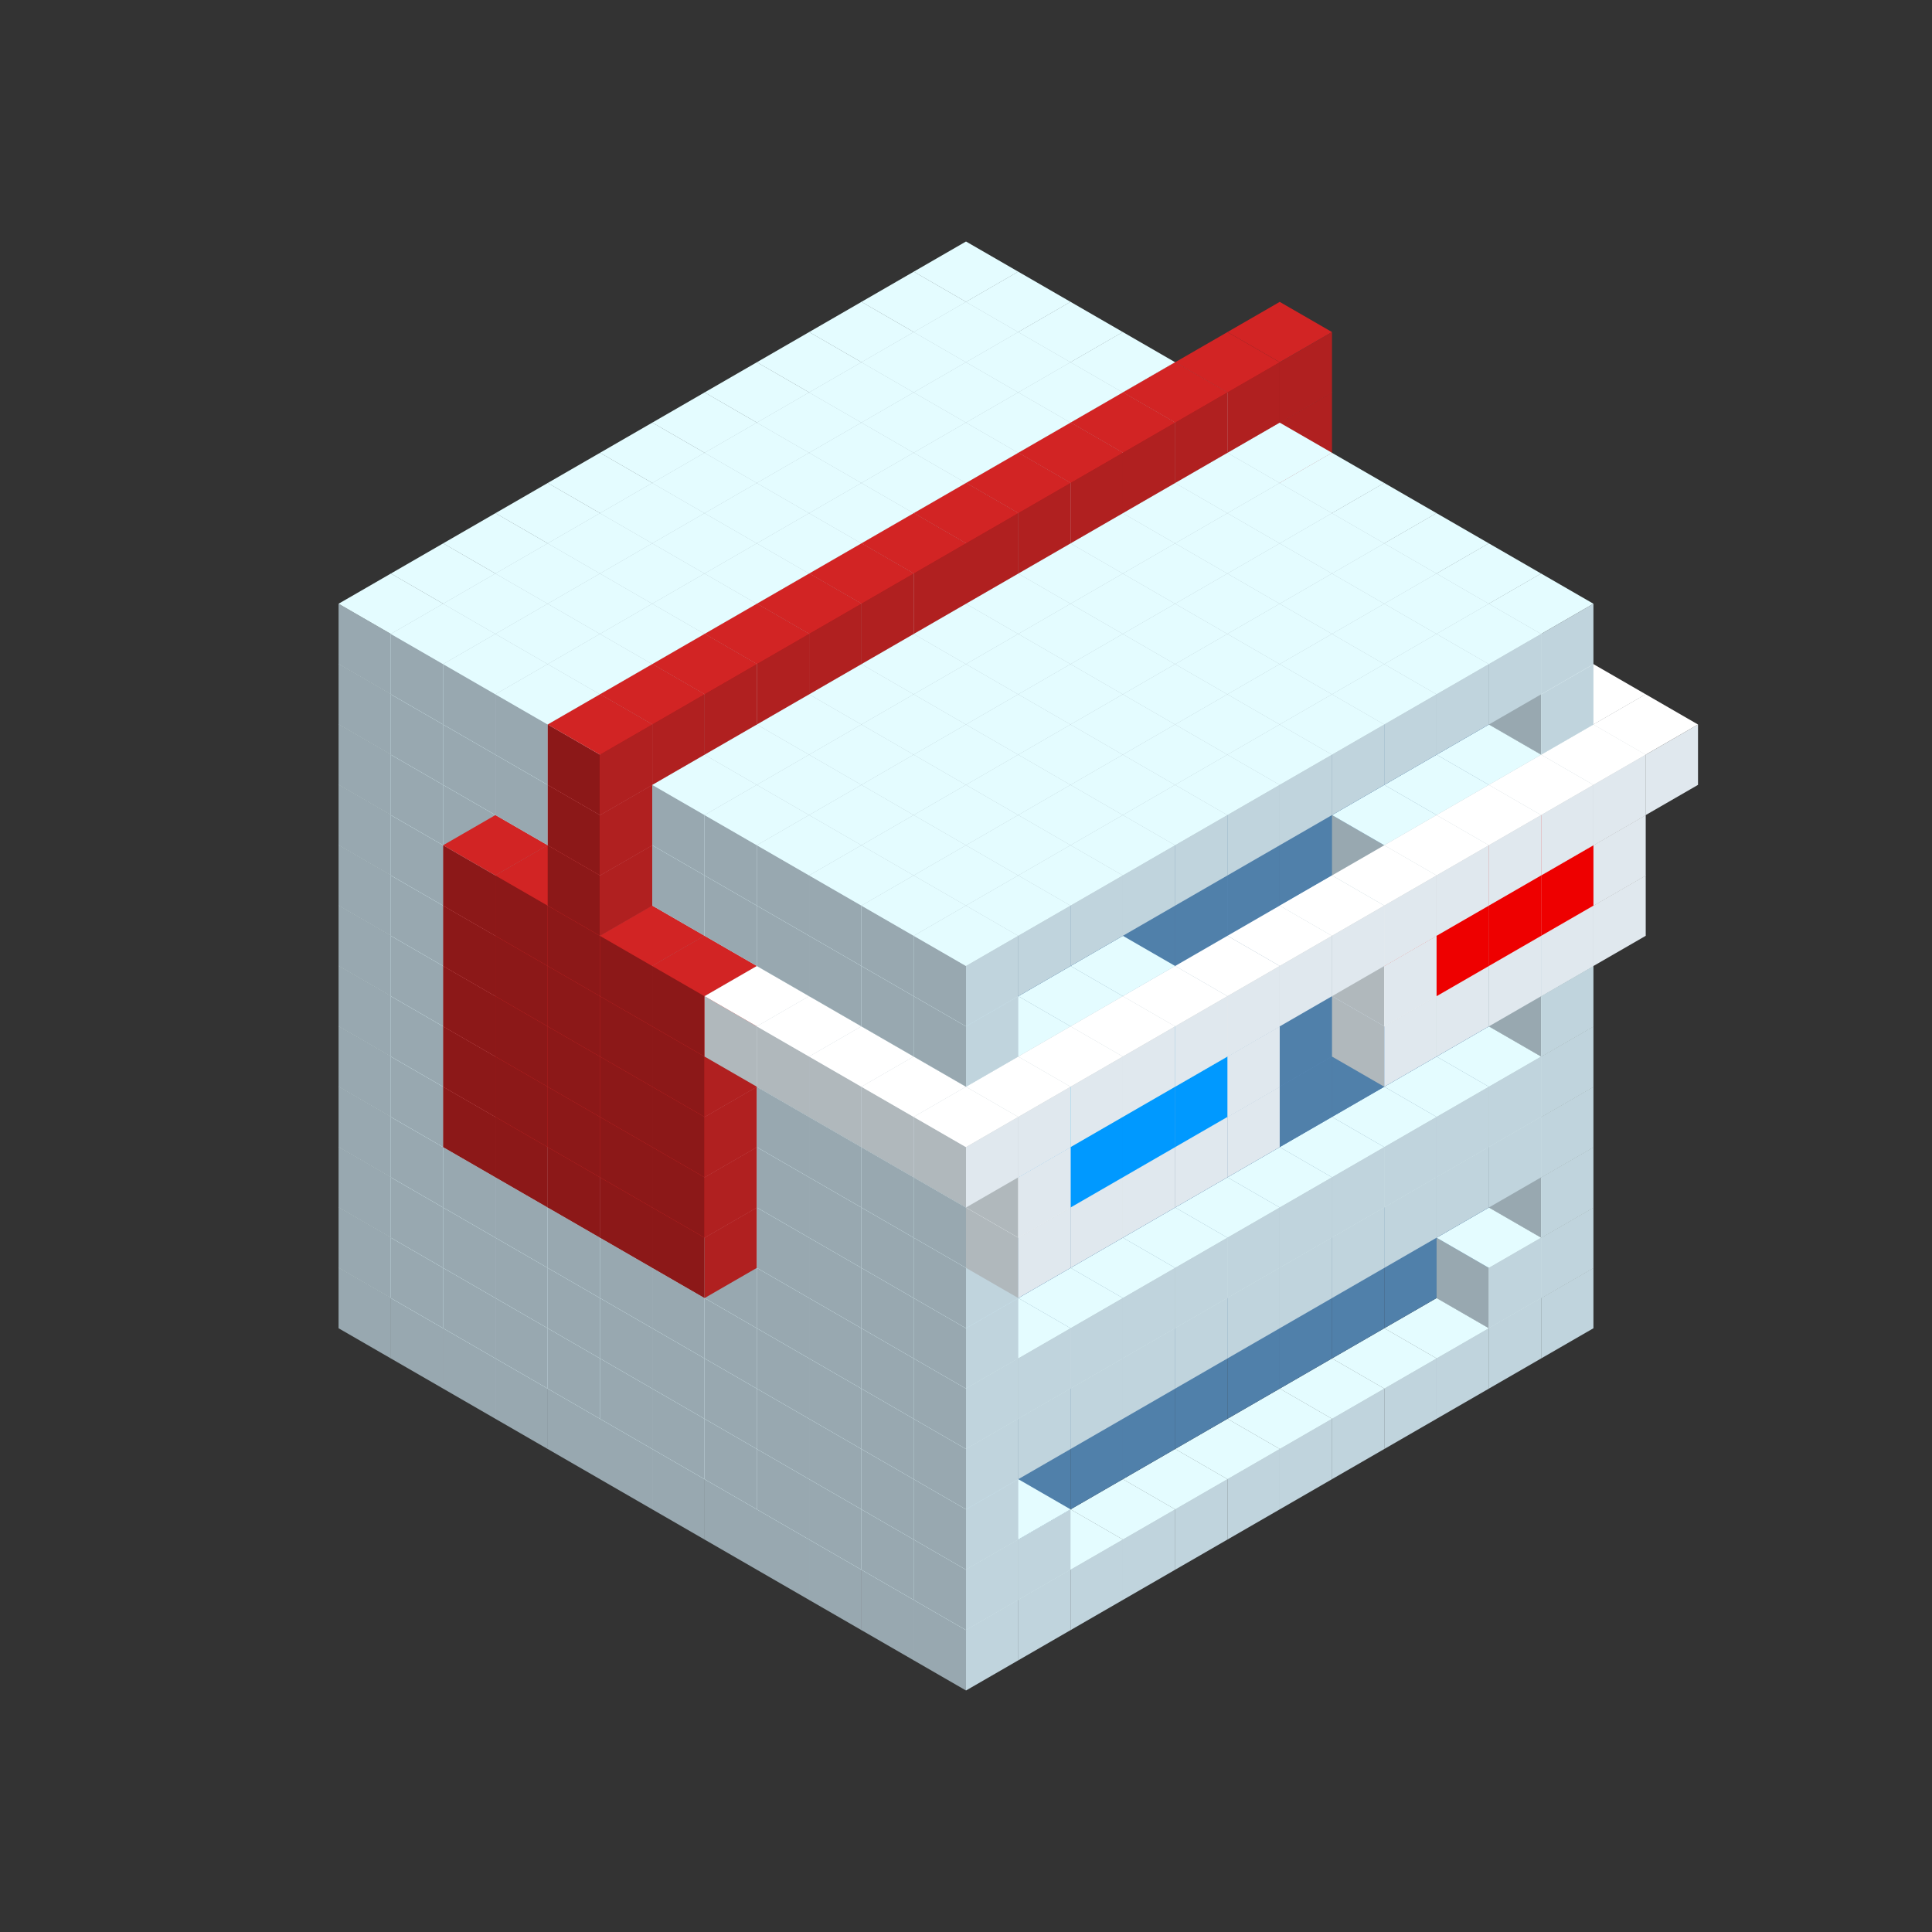 
<svg width='600' height='600' viewBox='4436371 5550000 3200000 3200000' xmlns='http://www.w3.org/2000/svg' xmlns:xlink='http://www.w3.org/1999/xlink'>
<rect x="4436371" y="5550000" width="3200000" height="3200000" fill="#333333" stroke="none"/>
<use xlink:href='#v-0x0000002e-1' transform='translate(983738,3600000)'/>
<use xlink:href='#v-0x0000002e-1' transform='translate(1070341,3650000)'/>
<use xlink:href='#v-0x0000002e-1' transform='translate(1156944,3700000)'/>
<use xlink:href='#v-0x0000002e-1' transform='translate(1243547,3750000)'/>
<use xlink:href='#v-0x0000002e-1' transform='translate(1330150,3800000)'/>
<use xlink:href='#v-0x0000002e-1' transform='translate(1416753,3850000)'/>
<use xlink:href='#v-0x0000002e-1' transform='translate(1503356,3900000)'/>
<use xlink:href='#v-0x0000002e-1' transform='translate(1589959,3950000)'/>
<use xlink:href='#v-0x0000002e-1' transform='translate(1676562,4000000)'/>
<use xlink:href='#v-0x0000002e-1' transform='translate(1763165,4050000)'/>
<use xlink:href='#v-0x0000002e-1' transform='translate(1849768,4100000)'/>
<use xlink:href='#v-0x0000002e-1' transform='translate(2889004,3600000)'/>
<use xlink:href='#v-0x0000002e-1' transform='translate(2802401,3650000)'/>
<use xlink:href='#v-0x0000002e-1' transform='translate(2715798,3700000)'/>
<use xlink:href='#v-0x0000002e-1' transform='translate(2629195,3750000)'/>
<use xlink:href='#v-0x0000002e-1' transform='translate(2542592,3800000)'/>
<use xlink:href='#v-0x0000002e-1' transform='translate(2455989,3850000)'/>
<use xlink:href='#v-0x0000002e-1' transform='translate(2369386,3900000)'/>
<use xlink:href='#v-0x0000002e-1' transform='translate(2282783,3950000)'/>
<use xlink:href='#v-0x0000002e-1' transform='translate(2196180,4000000)'/>
<use xlink:href='#v-0x0000002e-1' transform='translate(2109577,4050000)'/>
<use xlink:href='#v-0x0000002e-1' transform='translate(2022974,4100000)'/>
<use xlink:href='#v-0x0000002e-1' transform='translate(1936371,4150000)'/>
<use xlink:href='#v-0x0000002e-1' transform='translate(983738,3500000)'/>
<use xlink:href='#v-0x0000002e-1' transform='translate(1070341,3550000)'/>
<use xlink:href='#v-0x0000002e-1' transform='translate(1156944,3600000)'/>
<use xlink:href='#v-0x0000002e-1' transform='translate(1243547,3650000)'/>
<use xlink:href='#v-0x0000002e-1' transform='translate(1330150,3700000)'/>
<use xlink:href='#v-0x0000002e-1' transform='translate(1416753,3750000)'/>
<use xlink:href='#v-0x0000002e-1' transform='translate(1503356,3800000)'/>
<use xlink:href='#v-0x0000002e-1' transform='translate(1589959,3850000)'/>
<use xlink:href='#v-0x0000002e-1' transform='translate(1676562,3900000)'/>
<use xlink:href='#v-0x0000002e-1' transform='translate(1763165,3950000)'/>
<use xlink:href='#v-0x0000002e-2' transform='translate(2715798,3500000)'/>
<use xlink:href='#v-0x0000002e-2' transform='translate(2629195,3550000)'/>
<use xlink:href='#v-0x0000002e-2' transform='translate(2542592,3600000)'/>
<use xlink:href='#v-0x0000002e-2' transform='translate(2455989,3650000)'/>
<use xlink:href='#v-0x0000002e-2' transform='translate(2369386,3700000)'/>
<use xlink:href='#v-0x0000002e-2' transform='translate(2282783,3750000)'/>
<use xlink:href='#v-0x0000002e-2' transform='translate(2196180,3800000)'/>
<use xlink:href='#v-0x0000002e-2' transform='translate(2109577,3850000)'/>
<use xlink:href='#v-0x0000002e-2' transform='translate(2022974,3900000)'/>
<use xlink:href='#v-0x0000002e-2' transform='translate(1936371,3950000)'/>
<use xlink:href='#v-0x0000002e-1' transform='translate(1849768,4000000)'/>
<use xlink:href='#v-0x0000002e-1' transform='translate(2889004,3500000)'/>
<use xlink:href='#v-0x0000002e-1' transform='translate(2802401,3550000)'/>
<use xlink:href='#v-0x0000002e-1' transform='translate(2022974,4000000)'/>
<use xlink:href='#v-0x0000002e-1' transform='translate(1936371,4050000)'/>
<use xlink:href='#v-0x0000002e-1' transform='translate(983738,3400000)'/>
<use xlink:href='#v-0x0000002e-1' transform='translate(1070341,3450000)'/>
<use xlink:href='#v-0x0000002e-1' transform='translate(1156944,3500000)'/>
<use xlink:href='#v-0x0000002e-1' transform='translate(1243547,3550000)'/>
<use xlink:href='#v-0x0000002e-1' transform='translate(1330150,3600000)'/>
<use xlink:href='#v-0x0000002e-1' transform='translate(1416753,3650000)'/>
<use xlink:href='#v-0x0000002e-1' transform='translate(1503356,3700000)'/>
<use xlink:href='#v-0x0000002e-1' transform='translate(1589959,3750000)'/>
<use xlink:href='#v-0x0000002e-1' transform='translate(1676562,3800000)'/>
<use xlink:href='#v-0x0000002e-1' transform='translate(1763165,3850000)'/>
<use xlink:href='#v-0x0000002e-2' transform='translate(2715798,3400000)'/>
<use xlink:href='#v-0x0000002e-2' transform='translate(2629195,3450000)'/>
<use xlink:href='#v-0x0000002e-2' transform='translate(2542592,3500000)'/>
<use xlink:href='#v-0x0000002e-2' transform='translate(2455989,3550000)'/>
<use xlink:href='#v-0x0000002e-2' transform='translate(2369386,3600000)'/>
<use xlink:href='#v-0x0000002e-2' transform='translate(2282783,3650000)'/>
<use xlink:href='#v-0x0000002e-2' transform='translate(2196180,3700000)'/>
<use xlink:href='#v-0x0000002e-2' transform='translate(2109577,3750000)'/>
<use xlink:href='#v-0x0000002e-2' transform='translate(2022974,3800000)'/>
<use xlink:href='#v-0x0000002e-2' transform='translate(1936371,3850000)'/>
<use xlink:href='#v-0x0000002e-1' transform='translate(1849768,3900000)'/>
<use xlink:href='#v-0x0000002e-1' transform='translate(2889004,3400000)'/>
<use xlink:href='#v-0x0000002e-1' transform='translate(1936371,3950000)'/>
<use xlink:href='#v-0x0000002e-1' transform='translate(983738,3300000)'/>
<use xlink:href='#v-0x0000002e-1' transform='translate(1070341,3350000)'/>
<use xlink:href='#v-0x0000002e-1' transform='translate(1156944,3400000)'/>
<use xlink:href='#v-0x0000002e-1' transform='translate(1243547,3450000)'/>
<use xlink:href='#v-0x0000002e-1' transform='translate(1330150,3500000)'/>
<use xlink:href='#v-0x0000002e-1' transform='translate(1416753,3550000)'/>
<use xlink:href='#v-0x0000002e-1' transform='translate(1503356,3600000)'/>
<use xlink:href='#v-0x0000002e-1' transform='translate(1589959,3650000)'/>
<use xlink:href='#v-0x0000002e-1' transform='translate(1676562,3700000)'/>
<use xlink:href='#v-0x0000002e-1' transform='translate(1763165,3750000)'/>
<use xlink:href='#v-0x0000002e-2' transform='translate(2715798,3300000)'/>
<use xlink:href='#v-0x0000002e-2' transform='translate(2629195,3350000)'/>
<use xlink:href='#v-0x0000002e-2' transform='translate(2542592,3400000)'/>
<use xlink:href='#v-0x0000002e-2' transform='translate(2455989,3450000)'/>
<use xlink:href='#v-0x0000002e-2' transform='translate(2369386,3500000)'/>
<use xlink:href='#v-0x0000002e-2' transform='translate(2282783,3550000)'/>
<use xlink:href='#v-0x0000002e-2' transform='translate(2196180,3600000)'/>
<use xlink:href='#v-0x0000002e-2' transform='translate(2109577,3650000)'/>
<use xlink:href='#v-0x0000002e-2' transform='translate(2022974,3700000)'/>
<use xlink:href='#v-0x0000002e-2' transform='translate(1936371,3750000)'/>
<use xlink:href='#v-0x0000002e-1' transform='translate(1849768,3800000)'/>
<use xlink:href='#v-0x0000002e-1' transform='translate(2889004,3300000)'/>
<use xlink:href='#v-0x0000002e-1' transform='translate(2802401,3350000)'/>
<use xlink:href='#v-0x0000002e-1' transform='translate(2715798,3400000)'/>
<use xlink:href='#v-0x0000002e-1' transform='translate(2629195,3450000)'/>
<use xlink:href='#v-0x0000002e-1' transform='translate(2542592,3500000)'/>
<use xlink:href='#v-0x0000002e-1' transform='translate(2455989,3550000)'/>
<use xlink:href='#v-0x0000002e-1' transform='translate(2369386,3600000)'/>
<use xlink:href='#v-0x0000002e-1' transform='translate(2282783,3650000)'/>
<use xlink:href='#v-0x0000002e-1' transform='translate(2196180,3700000)'/>
<use xlink:href='#v-0x0000002e-1' transform='translate(2109577,3750000)'/>
<use xlink:href='#v-0x0000002e-1' transform='translate(2022974,3800000)'/>
<use xlink:href='#v-0x0000002e-1' transform='translate(1936371,3850000)'/>
<use xlink:href='#v-0x0000002e-1' transform='translate(983738,3200000)'/>
<use xlink:href='#v-0x0000002e-1' transform='translate(1070341,3250000)'/>
<use xlink:href='#v-0x0000002e-1' transform='translate(1156944,3300000)'/>
<use xlink:href='#v-0x0000002e-1' transform='translate(1243547,3350000)'/>
<use xlink:href='#v-0x0000002e-1' transform='translate(1330150,3400000)'/>
<use xlink:href='#v-0x0000002e-1' transform='translate(1416753,3450000)'/>
<use xlink:href='#v-0x0000002e-1' transform='translate(1503356,3500000)'/>
<use xlink:href='#v-0x0000002e-1' transform='translate(1589959,3550000)'/>
<use xlink:href='#v-0x0000002e-1' transform='translate(1676562,3600000)'/>
<use xlink:href='#v-0x0000002e-1' transform='translate(1763165,3650000)'/>
<use xlink:href='#v-0x0000002e-2' transform='translate(2715798,3200000)'/>
<use xlink:href='#v-0x0000002e-2' transform='translate(2629195,3250000)'/>
<use xlink:href='#v-0x0000002e-2' transform='translate(2542592,3300000)'/>
<use xlink:href='#v-0x0000002e-2' transform='translate(2455989,3350000)'/>
<use xlink:href='#v-0x0000002e-2' transform='translate(2369386,3400000)'/>
<use xlink:href='#v-0x0000002e-2' transform='translate(2282783,3450000)'/>
<use xlink:href='#v-0x0000002e-2' transform='translate(2196180,3500000)'/>
<use xlink:href='#v-0x0000002e-2' transform='translate(2109577,3550000)'/>
<use xlink:href='#v-0x0000002e-2' transform='translate(2022974,3600000)'/>
<use xlink:href='#v-0x0000002e-2' transform='translate(1936371,3650000)'/>
<use xlink:href='#v-0x0000002e-1' transform='translate(1849768,3700000)'/>
<use xlink:href='#v-0x0000002e-1' transform='translate(2889004,3200000)'/>
<use xlink:href='#v-0x0000002e-1' transform='translate(2802401,3250000)'/>
<use xlink:href='#v-0x0000002e-1' transform='translate(2715798,3300000)'/>
<use xlink:href='#v-0x0000002e-1' transform='translate(2629195,3350000)'/>
<use xlink:href='#v-0x0000002e-1' transform='translate(2542592,3400000)'/>
<use xlink:href='#v-0x0000002e-1' transform='translate(2455989,3450000)'/>
<use xlink:href='#v-0x0000002e-1' transform='translate(2369386,3500000)'/>
<use xlink:href='#v-0x0000002e-1' transform='translate(2282783,3550000)'/>
<use xlink:href='#v-0x0000002e-1' transform='translate(2196180,3600000)'/>
<use xlink:href='#v-0x0000002e-1' transform='translate(2109577,3650000)'/>
<use xlink:href='#v-0x0000002e-1' transform='translate(2022974,3700000)'/>
<use xlink:href='#v-0x0000002e-1' transform='translate(1936371,3750000)'/>
<use xlink:href='#v-0x0000002e-1' transform='translate(983738,3100000)'/>
<use xlink:href='#v-0x0000002e-1' transform='translate(1070341,3150000)'/>
<use xlink:href='#v-0x0000002e-1' transform='translate(1156944,3200000)'/>
<use xlink:href='#v-0x0000002e-7' transform='translate(2282783,2650000)'/>
<use xlink:href='#v-0x0000002e-1' transform='translate(1243547,3250000)'/>
<use xlink:href='#v-0x0000002e-7' transform='translate(1156944,3300000)'/>
<use xlink:href='#v-0x0000002e-7' transform='translate(2369386,2700000)'/>
<use xlink:href='#v-0x0000002e-1' transform='translate(1330150,3300000)'/>
<use xlink:href='#v-0x0000002e-7' transform='translate(1243547,3350000)'/>
<use xlink:href='#v-0x0000002e-7' transform='translate(2455989,2750000)'/>
<use xlink:href='#v-0x0000002e-1' transform='translate(1416753,3350000)'/>
<use xlink:href='#v-0x0000002e-7' transform='translate(1330150,3400000)'/>
<use xlink:href='#v-0x0000002e-7' transform='translate(2542592,2800000)'/>
<use xlink:href='#v-0x0000002e-1' transform='translate(1503356,3400000)'/>
<use xlink:href='#v-0x0000002e-7' transform='translate(1416753,3450000)'/>
<use xlink:href='#v-0x0000002e-7' transform='translate(2629195,2850000)'/>
<use xlink:href='#v-0x0000002e-1' transform='translate(1589959,3450000)'/>
<use xlink:href='#v-0x0000002e-7' transform='translate(1503356,3500000)'/>
<use xlink:href='#v-0x0000002e-1' transform='translate(1676562,3500000)'/>
<use xlink:href='#v-0x0000002e-1' transform='translate(1763165,3550000)'/>
<use xlink:href='#v-0x0000002e-2' transform='translate(2715798,3100000)'/>
<use xlink:href='#v-0x0000002e-2' transform='translate(2629195,3150000)'/>
<use xlink:href='#v-0x0000002e-2' transform='translate(2542592,3200000)'/>
<use xlink:href='#v-0x0000002e-2' transform='translate(2455989,3250000)'/>
<use xlink:href='#v-0x0000002e-2' transform='translate(2369386,3300000)'/>
<use xlink:href='#v-0x0000002e-2' transform='translate(2282783,3350000)'/>
<use xlink:href='#v-0x0000002e-2' transform='translate(2196180,3400000)'/>
<use xlink:href='#v-0x0000002e-2' transform='translate(2109577,3450000)'/>
<use xlink:href='#v-0x0000002e-2' transform='translate(2022974,3500000)'/>
<use xlink:href='#v-0x0000002e-2' transform='translate(1936371,3550000)'/>
<use xlink:href='#v-0x0000002e-1' transform='translate(1849768,3600000)'/>
<use xlink:href='#v-0x0000002e-1' transform='translate(2889004,3100000)'/>
<use xlink:href='#v-0x0000002e-1' transform='translate(1936371,3650000)'/>
<use xlink:href='#v-0x0000002e-1' transform='translate(983738,3000000)'/>
<use xlink:href='#v-0x0000002e-1' transform='translate(1070341,3050000)'/>
<use xlink:href='#v-0x0000002e-1' transform='translate(1156944,3100000)'/>
<use xlink:href='#v-0x0000002e-7' transform='translate(2282783,2550000)'/>
<use xlink:href='#v-0x0000002e-1' transform='translate(1243547,3150000)'/>
<use xlink:href='#v-0x0000002e-7' transform='translate(1156944,3200000)'/>
<use xlink:href='#v-0x0000002e-7' transform='translate(2369386,2600000)'/>
<use xlink:href='#v-0x0000002e-1' transform='translate(1330150,3200000)'/>
<use xlink:href='#v-0x0000002e-7' transform='translate(1243547,3250000)'/>
<use xlink:href='#v-0x0000002e-7' transform='translate(2455989,2650000)'/>
<use xlink:href='#v-0x0000002e-1' transform='translate(1416753,3250000)'/>
<use xlink:href='#v-0x0000002e-7' transform='translate(1330150,3300000)'/>
<use xlink:href='#v-0x0000002e-7' transform='translate(2542592,2700000)'/>
<use xlink:href='#v-0x0000002e-1' transform='translate(1503356,3300000)'/>
<use xlink:href='#v-0x0000002e-7' transform='translate(1416753,3350000)'/>
<use xlink:href='#v-0x0000002e-7' transform='translate(2629195,2750000)'/>
<use xlink:href='#v-0x0000002e-1' transform='translate(1589959,3350000)'/>
<use xlink:href='#v-0x0000002e-7' transform='translate(1503356,3400000)'/>
<use xlink:href='#v-0x0000002e-1' transform='translate(1676562,3400000)'/>
<use xlink:href='#v-0x0000002e-1' transform='translate(1763165,3450000)'/>
<use xlink:href='#v-0x0000002e-2' transform='translate(2715798,3000000)'/>
<use xlink:href='#v-0x0000002e-2' transform='translate(2629195,3050000)'/>
<use xlink:href='#v-0x0000002e-2' transform='translate(2542592,3100000)'/>
<use xlink:href='#v-0x0000002e-2' transform='translate(2455989,3150000)'/>
<use xlink:href='#v-0x0000002e-2' transform='translate(2369386,3200000)'/>
<use xlink:href='#v-0x0000002e-2' transform='translate(2282783,3250000)'/>
<use xlink:href='#v-0x0000002e-2' transform='translate(2196180,3300000)'/>
<use xlink:href='#v-0x0000002e-2' transform='translate(2109577,3350000)'/>
<use xlink:href='#v-0x0000002e-2' transform='translate(2022974,3400000)'/>
<use xlink:href='#v-0x0000002e-2' transform='translate(1936371,3450000)'/>
<use xlink:href='#v-0x0000002e-1' transform='translate(1849768,3500000)'/>
<use xlink:href='#v-0x0000002e-1' transform='translate(2889004,3000000)'/>
<use xlink:href='#v-0x0000002e-1' transform='translate(1936371,3550000)'/>
<use xlink:href='#v-0x0000002e-1' transform='translate(983738,2900000)'/>
<use xlink:href='#v-0x0000002e-1' transform='translate(1070341,2950000)'/>
<use xlink:href='#v-0x0000002e-1' transform='translate(1156944,3000000)'/>
<use xlink:href='#v-0x0000002e-7' transform='translate(2282783,2450000)'/>
<use xlink:href='#v-0x0000002e-1' transform='translate(1243547,3050000)'/>
<use xlink:href='#v-0x0000002e-7' transform='translate(1156944,3100000)'/>
<use xlink:href='#v-0x0000002e-7' transform='translate(2369386,2500000)'/>
<use xlink:href='#v-0x0000002e-1' transform='translate(1330150,3100000)'/>
<use xlink:href='#v-0x0000002e-7' transform='translate(1243547,3150000)'/>
<use xlink:href='#v-0x0000002e-7' transform='translate(2455989,2550000)'/>
<use xlink:href='#v-0x0000002e-1' transform='translate(1416753,3150000)'/>
<use xlink:href='#v-0x0000002e-7' transform='translate(1330150,3200000)'/>
<use xlink:href='#v-0x0000002e-7' transform='translate(2542592,2600000)'/>
<use xlink:href='#v-0x0000002e-1' transform='translate(1503356,3200000)'/>
<use xlink:href='#v-0x0000002e-7' transform='translate(1416753,3250000)'/>
<use xlink:href='#v-0x0000002e-7' transform='translate(2629195,2650000)'/>
<use xlink:href='#v-0x0000002e-1' transform='translate(1589959,3250000)'/>
<use xlink:href='#v-0x0000002e-7' transform='translate(1503356,3300000)'/>
<use xlink:href='#v-0x0000002e-1' transform='translate(1676562,3300000)'/>
<use xlink:href='#v-0x0000002e-1' transform='translate(1763165,3350000)'/>
<use xlink:href='#v-0x0000002e-2' transform='translate(2715798,2900000)'/>
<use xlink:href='#v-0x0000002e-2' transform='translate(2629195,2950000)'/>
<use xlink:href='#v-0x0000002e-2' transform='translate(2542592,3000000)'/>
<use xlink:href='#v-0x0000002e-2' transform='translate(2455989,3050000)'/>
<use xlink:href='#v-0x0000002e-2' transform='translate(2369386,3100000)'/>
<use xlink:href='#v-0x0000002e-2' transform='translate(2282783,3150000)'/>
<use xlink:href='#v-0x0000002e-2' transform='translate(2196180,3200000)'/>
<use xlink:href='#v-0x0000002e-2' transform='translate(2109577,3250000)'/>
<use xlink:href='#v-0x0000002e-2' transform='translate(2022974,3300000)'/>
<use xlink:href='#v-0x0000002e-2' transform='translate(1936371,3350000)'/>
<use xlink:href='#v-0x0000002e-1' transform='translate(1849768,3400000)'/>
<use xlink:href='#v-0x0000002e-1' transform='translate(2889004,2900000)'/>
<use xlink:href='#v-0x0000002e-1' transform='translate(2802401,2950000)'/>
<use xlink:href='#v-0x0000002e-1' transform='translate(2715798,3000000)'/>
<use xlink:href='#v-0x0000002e-1' transform='translate(2629195,3050000)'/>
<use xlink:href='#v-0x0000002e-1' transform='translate(2196180,3300000)'/>
<use xlink:href='#v-0x0000002e-1' transform='translate(2109577,3350000)'/>
<use xlink:href='#v-0x0000002e-1' transform='translate(2022974,3400000)'/>
<use xlink:href='#v-0x0000002e-1' transform='translate(1936371,3450000)'/>
<use xlink:href='#v-0x0000002e-4' transform='translate(2975607,2950000)'/>
<use xlink:href='#v-0x0000002e-4' transform='translate(2889004,3000000)'/>
<use xlink:href='#v-0x0000002e-4' transform='translate(2802401,3050000)'/>
<use xlink:href='#v-0x0000002e-4' transform='translate(2715798,3100000)'/>
<use xlink:href='#v-0x0000002e-4' transform='translate(2629195,3150000)'/>
<use xlink:href='#v-0x0000002e-4' transform='translate(2369386,3300000)'/>
<use xlink:href='#v-0x0000002e-4' transform='translate(2282783,3350000)'/>
<use xlink:href='#v-0x0000002e-4' transform='translate(2196180,3400000)'/>
<use xlink:href='#v-0x0000002e-4' transform='translate(2109577,3450000)'/>
<use xlink:href='#v-0x0000002e-4' transform='translate(2022974,3500000)'/>
<use xlink:href='#v-0x0000002e-1' transform='translate(983738,2800000)'/>
<use xlink:href='#v-0x0000002e-1' transform='translate(1070341,2850000)'/>
<use xlink:href='#v-0x0000002e-1' transform='translate(1156944,2900000)'/>
<use xlink:href='#v-0x0000002e-7' transform='translate(2282783,2350000)'/>
<use xlink:href='#v-0x0000002e-1' transform='translate(1243547,2950000)'/>
<use xlink:href='#v-0x0000002e-7' transform='translate(1156944,3000000)'/>
<use xlink:href='#v-0x0000002e-7' transform='translate(2369386,2400000)'/>
<use xlink:href='#v-0x0000002e-1' transform='translate(1330150,3000000)'/>
<use xlink:href='#v-0x0000002e-7' transform='translate(1243547,3050000)'/>
<use xlink:href='#v-0x0000002e-7' transform='translate(2455989,2450000)'/>
<use xlink:href='#v-0x0000002e-1' transform='translate(1416753,3050000)'/>
<use xlink:href='#v-0x0000002e-7' transform='translate(1330150,3100000)'/>
<use xlink:href='#v-0x0000002e-7' transform='translate(2542592,2500000)'/>
<use xlink:href='#v-0x0000002e-1' transform='translate(1503356,3100000)'/>
<use xlink:href='#v-0x0000002e-7' transform='translate(1416753,3150000)'/>
<use xlink:href='#v-0x0000002e-7' transform='translate(2629195,2550000)'/>
<use xlink:href='#v-0x0000002e-1' transform='translate(1589959,3150000)'/>
<use xlink:href='#v-0x0000002e-7' transform='translate(1503356,3200000)'/>
<use xlink:href='#v-0x0000002e-1' transform='translate(1676562,3200000)'/>
<use xlink:href='#v-0x0000002e-1' transform='translate(1763165,3250000)'/>
<use xlink:href='#v-0x0000002e-2' transform='translate(2715798,2800000)'/>
<use xlink:href='#v-0x0000002e-2' transform='translate(2629195,2850000)'/>
<use xlink:href='#v-0x0000002e-2' transform='translate(2542592,2900000)'/>
<use xlink:href='#v-0x0000002e-2' transform='translate(2455989,2950000)'/>
<use xlink:href='#v-0x0000002e-2' transform='translate(2369386,3000000)'/>
<use xlink:href='#v-0x0000002e-2' transform='translate(2282783,3050000)'/>
<use xlink:href='#v-0x0000002e-2' transform='translate(2196180,3100000)'/>
<use xlink:href='#v-0x0000002e-2' transform='translate(2109577,3150000)'/>
<use xlink:href='#v-0x0000002e-2' transform='translate(2022974,3200000)'/>
<use xlink:href='#v-0x0000002e-2' transform='translate(1936371,3250000)'/>
<use xlink:href='#v-0x0000002e-1' transform='translate(1849768,3300000)'/>
<use xlink:href='#v-0x0000002e-1' transform='translate(2889004,2800000)'/>
<use xlink:href='#v-0x0000002e-1' transform='translate(2802401,2850000)'/>
<use xlink:href='#v-0x0000002e-3' transform='translate(2715798,2900000)'/>
<use xlink:href='#v-0x0000002e-3' transform='translate(2629195,2950000)'/>
<use xlink:href='#v-0x0000002e-1' transform='translate(2542592,3000000)'/>
<use xlink:href='#v-0x0000002e-1' transform='translate(2282783,3150000)'/>
<use xlink:href='#v-0x0000002e-3' transform='translate(2196180,3200000)'/>
<use xlink:href='#v-0x0000002e-3' transform='translate(2109577,3250000)'/>
<use xlink:href='#v-0x0000002e-1' transform='translate(2022974,3300000)'/>
<use xlink:href='#v-0x0000002e-1' transform='translate(1936371,3350000)'/>
<use xlink:href='#v-0x0000002e-4' transform='translate(2975607,2850000)'/>
<use xlink:href='#v-0x0000002e-6' transform='translate(2889004,2900000)'/>
<use xlink:href='#v-0x0000002e-6' transform='translate(2802401,2950000)'/>
<use xlink:href='#v-0x0000002e-6' transform='translate(2715798,3000000)'/>
<use xlink:href='#v-0x0000002e-4' transform='translate(2629195,3050000)'/>
<use xlink:href='#v-0x0000002e-4' transform='translate(2369386,3200000)'/>
<use xlink:href='#v-0x0000002e-5' transform='translate(2282783,3250000)'/>
<use xlink:href='#v-0x0000002e-5' transform='translate(2196180,3300000)'/>
<use xlink:href='#v-0x0000002e-5' transform='translate(2109577,3350000)'/>
<use xlink:href='#v-0x0000002e-4' transform='translate(2022974,3400000)'/>
<use xlink:href='#v-0x0000002e-1' transform='translate(983738,2700000)'/>
<use xlink:href='#v-0x0000002e-1' transform='translate(1070341,2750000)'/>
<use xlink:href='#v-0x0000002e-1' transform='translate(1156944,2800000)'/>
<use xlink:href='#v-0x0000002e-7' transform='translate(2282783,2250000)'/>
<use xlink:href='#v-0x0000002e-1' transform='translate(1243547,2850000)'/>
<use xlink:href='#v-0x0000002e-7' transform='translate(1156944,2900000)'/>
<use xlink:href='#v-0x0000002e-7' transform='translate(2369386,2300000)'/>
<use xlink:href='#v-0x0000002e-1' transform='translate(1330150,2900000)'/>
<use xlink:href='#v-0x0000002e-7' transform='translate(1243547,2950000)'/>
<use xlink:href='#v-0x0000002e-7' transform='translate(2455989,2350000)'/>
<use xlink:href='#v-0x0000002e-1' transform='translate(1416753,2950000)'/>
<use xlink:href='#v-0x0000002e-7' transform='translate(1330150,3000000)'/>
<use xlink:href='#v-0x0000002e-7' transform='translate(2542592,2400000)'/>
<use xlink:href='#v-0x0000002e-1' transform='translate(1503356,3000000)'/>
<use xlink:href='#v-0x0000002e-7' transform='translate(1416753,3050000)'/>
<use xlink:href='#v-0x0000002e-7' transform='translate(2629195,2450000)'/>
<use xlink:href='#v-0x0000002e-1' transform='translate(1589959,3050000)'/>
<use xlink:href='#v-0x0000002e-7' transform='translate(1503356,3100000)'/>
<use xlink:href='#v-0x0000002e-4' transform='translate(2715798,2500000)'/>
<use xlink:href='#v-0x0000002e-1' transform='translate(1676562,3100000)'/>
<use xlink:href='#v-0x0000002e-4' transform='translate(1589959,3150000)'/>
<use xlink:href='#v-0x0000002e-4' transform='translate(2802401,2550000)'/>
<use xlink:href='#v-0x0000002e-1' transform='translate(1763165,3150000)'/>
<use xlink:href='#v-0x0000002e-4' transform='translate(1676562,3200000)'/>
<use xlink:href='#v-0x0000002e-4' transform='translate(2889004,2600000)'/>
<use xlink:href='#v-0x0000002e-2' transform='translate(2715798,2700000)'/>
<use xlink:href='#v-0x0000002e-2' transform='translate(2629195,2750000)'/>
<use xlink:href='#v-0x0000002e-2' transform='translate(2542592,2800000)'/>
<use xlink:href='#v-0x0000002e-2' transform='translate(2455989,2850000)'/>
<use xlink:href='#v-0x0000002e-2' transform='translate(2369386,2900000)'/>
<use xlink:href='#v-0x0000002e-2' transform='translate(2282783,2950000)'/>
<use xlink:href='#v-0x0000002e-2' transform='translate(2196180,3000000)'/>
<use xlink:href='#v-0x0000002e-2' transform='translate(2109577,3050000)'/>
<use xlink:href='#v-0x0000002e-2' transform='translate(2022974,3100000)'/>
<use xlink:href='#v-0x0000002e-2' transform='translate(1936371,3150000)'/>
<use xlink:href='#v-0x0000002e-1' transform='translate(1849768,3200000)'/>
<use xlink:href='#v-0x0000002e-4' transform='translate(1763165,3250000)'/>
<use xlink:href='#v-0x0000002e-4' transform='translate(2975607,2650000)'/>
<use xlink:href='#v-0x0000002e-1' transform='translate(2889004,2700000)'/>
<use xlink:href='#v-0x0000002e-1' transform='translate(2802401,2750000)'/>
<use xlink:href='#v-0x0000002e-1' transform='translate(2715798,2800000)'/>
<use xlink:href='#v-0x0000002e-1' transform='translate(2629195,2850000)'/>
<use xlink:href='#v-0x0000002e-1' transform='translate(2196180,3100000)'/>
<use xlink:href='#v-0x0000002e-1' transform='translate(2109577,3150000)'/>
<use xlink:href='#v-0x0000002e-1' transform='translate(2022974,3200000)'/>
<use xlink:href='#v-0x0000002e-1' transform='translate(1936371,3250000)'/>
<use xlink:href='#v-0x0000002e-4' transform='translate(1849768,3300000)'/>
<use xlink:href='#v-0x0000002e-4' transform='translate(3062210,2700000)'/>
<use xlink:href='#v-0x0000002e-4' transform='translate(2975607,2750000)'/>
<use xlink:href='#v-0x0000002e-4' transform='translate(2889004,2800000)'/>
<use xlink:href='#v-0x0000002e-4' transform='translate(2802401,2850000)'/>
<use xlink:href='#v-0x0000002e-4' transform='translate(2715798,2900000)'/>
<use xlink:href='#v-0x0000002e-4' transform='translate(2629195,2950000)'/>
<use xlink:href='#v-0x0000002e-4' transform='translate(2542592,3000000)'/>
<use xlink:href='#v-0x0000002e-4' transform='translate(2455989,3050000)'/>
<use xlink:href='#v-0x0000002e-4' transform='translate(2369386,3100000)'/>
<use xlink:href='#v-0x0000002e-4' transform='translate(2282783,3150000)'/>
<use xlink:href='#v-0x0000002e-4' transform='translate(2196180,3200000)'/>
<use xlink:href='#v-0x0000002e-4' transform='translate(2109577,3250000)'/>
<use xlink:href='#v-0x0000002e-4' transform='translate(2022974,3300000)'/>
<use xlink:href='#v-0x0000002e-4' transform='translate(1936371,3350000)'/>
<use xlink:href='#v-0x0000002e-1' transform='translate(983738,2600000)'/>
<use xlink:href='#v-0x0000002e-1' transform='translate(1070341,2650000)'/>
<use xlink:href='#v-0x0000002e-1' transform='translate(1156944,2700000)'/>
<use xlink:href='#v-0x0000002e-1' transform='translate(1243547,2750000)'/>
<use xlink:href='#v-0x0000002e-1' transform='translate(1330150,2800000)'/>
<use xlink:href='#v-0x0000002e-7' transform='translate(2455989,2250000)'/>
<use xlink:href='#v-0x0000002e-1' transform='translate(1416753,2850000)'/>
<use xlink:href='#v-0x0000002e-7' transform='translate(1330150,2900000)'/>
<use xlink:href='#v-0x0000002e-1' transform='translate(1503356,2900000)'/>
<use xlink:href='#v-0x0000002e-1' transform='translate(1589959,2950000)'/>
<use xlink:href='#v-0x0000002e-1' transform='translate(1676562,3000000)'/>
<use xlink:href='#v-0x0000002e-1' transform='translate(1763165,3050000)'/>
<use xlink:href='#v-0x0000002e-2' transform='translate(2715798,2600000)'/>
<use xlink:href='#v-0x0000002e-2' transform='translate(2629195,2650000)'/>
<use xlink:href='#v-0x0000002e-2' transform='translate(2542592,2700000)'/>
<use xlink:href='#v-0x0000002e-2' transform='translate(2455989,2750000)'/>
<use xlink:href='#v-0x0000002e-2' transform='translate(2369386,2800000)'/>
<use xlink:href='#v-0x0000002e-2' transform='translate(2282783,2850000)'/>
<use xlink:href='#v-0x0000002e-2' transform='translate(2196180,2900000)'/>
<use xlink:href='#v-0x0000002e-2' transform='translate(2109577,2950000)'/>
<use xlink:href='#v-0x0000002e-2' transform='translate(2022974,3000000)'/>
<use xlink:href='#v-0x0000002e-2' transform='translate(1936371,3050000)'/>
<use xlink:href='#v-0x0000002e-1' transform='translate(1849768,3100000)'/>
<use xlink:href='#v-0x0000002e-1' transform='translate(2889004,2600000)'/>
<use xlink:href='#v-0x0000002e-1' transform='translate(1936371,3150000)'/>
<use xlink:href='#v-0x0000002e-1' transform='translate(1936371,1950000)'/>
<use xlink:href='#v-0x0000002e-1' transform='translate(1849768,2000000)'/>
<use xlink:href='#v-0x0000002e-1' transform='translate(1763165,2050000)'/>
<use xlink:href='#v-0x0000002e-1' transform='translate(1676562,2100000)'/>
<use xlink:href='#v-0x0000002e-1' transform='translate(1589959,2150000)'/>
<use xlink:href='#v-0x0000002e-1' transform='translate(1503356,2200000)'/>
<use xlink:href='#v-0x0000002e-1' transform='translate(1416753,2250000)'/>
<use xlink:href='#v-0x0000002e-1' transform='translate(1330150,2300000)'/>
<use xlink:href='#v-0x0000002e-1' transform='translate(1243547,2350000)'/>
<use xlink:href='#v-0x0000002e-1' transform='translate(1156944,2400000)'/>
<use xlink:href='#v-0x0000002e-1' transform='translate(1070341,2450000)'/>
<use xlink:href='#v-0x0000002e-1' transform='translate(983738,2500000)'/>
<use xlink:href='#v-0x0000002e-1' transform='translate(2022974,2000000)'/>
<use xlink:href='#v-0x0000002e-1' transform='translate(1936371,2050000)'/>
<use xlink:href='#v-0x0000002e-1' transform='translate(1849768,2100000)'/>
<use xlink:href='#v-0x0000002e-1' transform='translate(1763165,2150000)'/>
<use xlink:href='#v-0x0000002e-1' transform='translate(1676562,2200000)'/>
<use xlink:href='#v-0x0000002e-1' transform='translate(1589959,2250000)'/>
<use xlink:href='#v-0x0000002e-1' transform='translate(1503356,2300000)'/>
<use xlink:href='#v-0x0000002e-1' transform='translate(1416753,2350000)'/>
<use xlink:href='#v-0x0000002e-1' transform='translate(1330150,2400000)'/>
<use xlink:href='#v-0x0000002e-1' transform='translate(1243547,2450000)'/>
<use xlink:href='#v-0x0000002e-1' transform='translate(1156944,2500000)'/>
<use xlink:href='#v-0x0000002e-1' transform='translate(1070341,2550000)'/>
<use xlink:href='#v-0x0000002e-1' transform='translate(2109577,2050000)'/>
<use xlink:href='#v-0x0000002e-1' transform='translate(2022974,2100000)'/>
<use xlink:href='#v-0x0000002e-1' transform='translate(1936371,2150000)'/>
<use xlink:href='#v-0x0000002e-1' transform='translate(1849768,2200000)'/>
<use xlink:href='#v-0x0000002e-1' transform='translate(1763165,2250000)'/>
<use xlink:href='#v-0x0000002e-1' transform='translate(1676562,2300000)'/>
<use xlink:href='#v-0x0000002e-1' transform='translate(1589959,2350000)'/>
<use xlink:href='#v-0x0000002e-1' transform='translate(1503356,2400000)'/>
<use xlink:href='#v-0x0000002e-1' transform='translate(1416753,2450000)'/>
<use xlink:href='#v-0x0000002e-1' transform='translate(1330150,2500000)'/>
<use xlink:href='#v-0x0000002e-1' transform='translate(1243547,2550000)'/>
<use xlink:href='#v-0x0000002e-1' transform='translate(1156944,2600000)'/>
<use xlink:href='#v-0x0000002e-1' transform='translate(2196180,2100000)'/>
<use xlink:href='#v-0x0000002e-1' transform='translate(2109577,2150000)'/>
<use xlink:href='#v-0x0000002e-1' transform='translate(2022974,2200000)'/>
<use xlink:href='#v-0x0000002e-1' transform='translate(1936371,2250000)'/>
<use xlink:href='#v-0x0000002e-1' transform='translate(1849768,2300000)'/>
<use xlink:href='#v-0x0000002e-1' transform='translate(1763165,2350000)'/>
<use xlink:href='#v-0x0000002e-1' transform='translate(1676562,2400000)'/>
<use xlink:href='#v-0x0000002e-1' transform='translate(1589959,2450000)'/>
<use xlink:href='#v-0x0000002e-1' transform='translate(1503356,2500000)'/>
<use xlink:href='#v-0x0000002e-1' transform='translate(1416753,2550000)'/>
<use xlink:href='#v-0x0000002e-1' transform='translate(1330150,2600000)'/>
<use xlink:href='#v-0x0000002e-1' transform='translate(1243547,2650000)'/>
<use xlink:href='#v-0x0000002e-1' transform='translate(2282783,2150000)'/>
<use xlink:href='#v-0x0000002e-1' transform='translate(2196180,2200000)'/>
<use xlink:href='#v-0x0000002e-1' transform='translate(2109577,2250000)'/>
<use xlink:href='#v-0x0000002e-1' transform='translate(2022974,2300000)'/>
<use xlink:href='#v-0x0000002e-1' transform='translate(1936371,2350000)'/>
<use xlink:href='#v-0x0000002e-1' transform='translate(1849768,2400000)'/>
<use xlink:href='#v-0x0000002e-1' transform='translate(1763165,2450000)'/>
<use xlink:href='#v-0x0000002e-1' transform='translate(1676562,2500000)'/>
<use xlink:href='#v-0x0000002e-1' transform='translate(1589959,2550000)'/>
<use xlink:href='#v-0x0000002e-1' transform='translate(1503356,2600000)'/>
<use xlink:href='#v-0x0000002e-1' transform='translate(1416753,2650000)'/>
<use xlink:href='#v-0x0000002e-1' transform='translate(1330150,2700000)'/>
<use xlink:href='#v-0x0000002e-7' transform='translate(2455989,2150000)'/>
<use xlink:href='#v-0x0000002e-1' transform='translate(2369386,2200000)'/>
<use xlink:href='#v-0x0000002e-1' transform='translate(2282783,2250000)'/>
<use xlink:href='#v-0x0000002e-1' transform='translate(2196180,2300000)'/>
<use xlink:href='#v-0x0000002e-1' transform='translate(2109577,2350000)'/>
<use xlink:href='#v-0x0000002e-1' transform='translate(2022974,2400000)'/>
<use xlink:href='#v-0x0000002e-1' transform='translate(1936371,2450000)'/>
<use xlink:href='#v-0x0000002e-1' transform='translate(1849768,2500000)'/>
<use xlink:href='#v-0x0000002e-1' transform='translate(1763165,2550000)'/>
<use xlink:href='#v-0x0000002e-1' transform='translate(1676562,2600000)'/>
<use xlink:href='#v-0x0000002e-1' transform='translate(1589959,2650000)'/>
<use xlink:href='#v-0x0000002e-1' transform='translate(1503356,2700000)'/>
<use xlink:href='#v-0x0000002e-1' transform='translate(1416753,2750000)'/>
<use xlink:href='#v-0x0000002e-7' transform='translate(1330150,2800000)'/>
<use xlink:href='#v-0x0000002e-1' transform='translate(2455989,2250000)'/>
<use xlink:href='#v-0x0000002e-1' transform='translate(2369386,2300000)'/>
<use xlink:href='#v-0x0000002e-1' transform='translate(2282783,2350000)'/>
<use xlink:href='#v-0x0000002e-1' transform='translate(2196180,2400000)'/>
<use xlink:href='#v-0x0000002e-1' transform='translate(2109577,2450000)'/>
<use xlink:href='#v-0x0000002e-1' transform='translate(2022974,2500000)'/>
<use xlink:href='#v-0x0000002e-1' transform='translate(1936371,2550000)'/>
<use xlink:href='#v-0x0000002e-1' transform='translate(1849768,2600000)'/>
<use xlink:href='#v-0x0000002e-1' transform='translate(1763165,2650000)'/>
<use xlink:href='#v-0x0000002e-1' transform='translate(1676562,2700000)'/>
<use xlink:href='#v-0x0000002e-1' transform='translate(1589959,2750000)'/>
<use xlink:href='#v-0x0000002e-1' transform='translate(1503356,2800000)'/>
<use xlink:href='#v-0x0000002e-1' transform='translate(2542592,2300000)'/>
<use xlink:href='#v-0x0000002e-1' transform='translate(2455989,2350000)'/>
<use xlink:href='#v-0x0000002e-1' transform='translate(2369386,2400000)'/>
<use xlink:href='#v-0x0000002e-1' transform='translate(2282783,2450000)'/>
<use xlink:href='#v-0x0000002e-1' transform='translate(2196180,2500000)'/>
<use xlink:href='#v-0x0000002e-1' transform='translate(2109577,2550000)'/>
<use xlink:href='#v-0x0000002e-1' transform='translate(2022974,2600000)'/>
<use xlink:href='#v-0x0000002e-1' transform='translate(1936371,2650000)'/>
<use xlink:href='#v-0x0000002e-1' transform='translate(1849768,2700000)'/>
<use xlink:href='#v-0x0000002e-1' transform='translate(1763165,2750000)'/>
<use xlink:href='#v-0x0000002e-1' transform='translate(1676562,2800000)'/>
<use xlink:href='#v-0x0000002e-1' transform='translate(1589959,2850000)'/>
<use xlink:href='#v-0x0000002e-1' transform='translate(2629195,2350000)'/>
<use xlink:href='#v-0x0000002e-1' transform='translate(2542592,2400000)'/>
<use xlink:href='#v-0x0000002e-1' transform='translate(2455989,2450000)'/>
<use xlink:href='#v-0x0000002e-1' transform='translate(2369386,2500000)'/>
<use xlink:href='#v-0x0000002e-1' transform='translate(2282783,2550000)'/>
<use xlink:href='#v-0x0000002e-1' transform='translate(2196180,2600000)'/>
<use xlink:href='#v-0x0000002e-1' transform='translate(2109577,2650000)'/>
<use xlink:href='#v-0x0000002e-1' transform='translate(2022974,2700000)'/>
<use xlink:href='#v-0x0000002e-1' transform='translate(1936371,2750000)'/>
<use xlink:href='#v-0x0000002e-1' transform='translate(1849768,2800000)'/>
<use xlink:href='#v-0x0000002e-1' transform='translate(1763165,2850000)'/>
<use xlink:href='#v-0x0000002e-1' transform='translate(1676562,2900000)'/>
<use xlink:href='#v-0x0000002e-1' transform='translate(2715798,2400000)'/>
<use xlink:href='#v-0x0000002e-1' transform='translate(2629195,2450000)'/>
<use xlink:href='#v-0x0000002e-1' transform='translate(2542592,2500000)'/>
<use xlink:href='#v-0x0000002e-1' transform='translate(2455989,2550000)'/>
<use xlink:href='#v-0x0000002e-1' transform='translate(2369386,2600000)'/>
<use xlink:href='#v-0x0000002e-1' transform='translate(2282783,2650000)'/>
<use xlink:href='#v-0x0000002e-1' transform='translate(2196180,2700000)'/>
<use xlink:href='#v-0x0000002e-1' transform='translate(2109577,2750000)'/>
<use xlink:href='#v-0x0000002e-1' transform='translate(2022974,2800000)'/>
<use xlink:href='#v-0x0000002e-1' transform='translate(1936371,2850000)'/>
<use xlink:href='#v-0x0000002e-1' transform='translate(1849768,2900000)'/>
<use xlink:href='#v-0x0000002e-1' transform='translate(1763165,2950000)'/>
<use xlink:href='#v-0x0000002e-1' transform='translate(2802401,2450000)'/>
<use xlink:href='#v-0x0000002e-1' transform='translate(2715798,2500000)'/>
<use xlink:href='#v-0x0000002e-1' transform='translate(2629195,2550000)'/>
<use xlink:href='#v-0x0000002e-1' transform='translate(2542592,2600000)'/>
<use xlink:href='#v-0x0000002e-1' transform='translate(2455989,2650000)'/>
<use xlink:href='#v-0x0000002e-1' transform='translate(2369386,2700000)'/>
<use xlink:href='#v-0x0000002e-1' transform='translate(2282783,2750000)'/>
<use xlink:href='#v-0x0000002e-1' transform='translate(2196180,2800000)'/>
<use xlink:href='#v-0x0000002e-1' transform='translate(2109577,2850000)'/>
<use xlink:href='#v-0x0000002e-1' transform='translate(2022974,2900000)'/>
<use xlink:href='#v-0x0000002e-1' transform='translate(1936371,2950000)'/>
<use xlink:href='#v-0x0000002e-1' transform='translate(1849768,3000000)'/>
<use xlink:href='#v-0x0000002e-1' transform='translate(2889004,2500000)'/>
<use xlink:href='#v-0x0000002e-1' transform='translate(2802401,2550000)'/>
<use xlink:href='#v-0x0000002e-1' transform='translate(2715798,2600000)'/>
<use xlink:href='#v-0x0000002e-1' transform='translate(2629195,2650000)'/>
<use xlink:href='#v-0x0000002e-1' transform='translate(2542592,2700000)'/>
<use xlink:href='#v-0x0000002e-1' transform='translate(2455989,2750000)'/>
<use xlink:href='#v-0x0000002e-1' transform='translate(2369386,2800000)'/>
<use xlink:href='#v-0x0000002e-1' transform='translate(2282783,2850000)'/>
<use xlink:href='#v-0x0000002e-1' transform='translate(2196180,2900000)'/>
<use xlink:href='#v-0x0000002e-1' transform='translate(2109577,2950000)'/>
<use xlink:href='#v-0x0000002e-1' transform='translate(2022974,3000000)'/>
<use xlink:href='#v-0x0000002e-1' transform='translate(1936371,3050000)'/>
<use xlink:href='#v-0x0000002e-7' transform='translate(2455989,2050000)'/>
<use xlink:href='#v-0x0000002e-7' transform='translate(2369386,2100000)'/>
<use xlink:href='#v-0x0000002e-7' transform='translate(2282783,2150000)'/>
<use xlink:href='#v-0x0000002e-7' transform='translate(2196180,2200000)'/>
<use xlink:href='#v-0x0000002e-7' transform='translate(2109577,2250000)'/>
<use xlink:href='#v-0x0000002e-7' transform='translate(2022974,2300000)'/>
<use xlink:href='#v-0x0000002e-7' transform='translate(1936371,2350000)'/>
<use xlink:href='#v-0x0000002e-7' transform='translate(1849768,2400000)'/>
<use xlink:href='#v-0x0000002e-7' transform='translate(1763165,2450000)'/>
<use xlink:href='#v-0x0000002e-7' transform='translate(1676562,2500000)'/>
<use xlink:href='#v-0x0000002e-7' transform='translate(1589959,2550000)'/>
<use xlink:href='#v-0x0000002e-7' transform='translate(1503356,2600000)'/>
<use xlink:href='#v-0x0000002e-7' transform='translate(1416753,2650000)'/>
<use xlink:href='#v-0x0000002e-7' transform='translate(1330150,2700000)'/>
<defs>
<g id='v-0x0000002e-1'>
<polygon points='4100000,4100000 4100000,4200000 4013397,4150000 4013397,4050000' fill='#98a8b0'/>
<polygon points='4100000,4100000 4100000,4200000 4186602,4150000 4186602,4050000' fill='#c0d4dd'/>
<polygon points='4100000,4100000 4013397,4050000 4100000,4000000 4186602,4050000' fill='#e4fcff'/>
</g>
<g id='v-0x0000002e-2'>
<polygon points='4100000,4100000 4100000,4200000 4013397,4150000 4013397,4050000' fill='#406488'/>
<polygon points='4100000,4100000 4100000,4200000 4186602,4150000 4186602,4050000' fill='#5080aa'/>
<polygon points='4100000,4100000 4013397,4050000 4100000,4000000 4186602,4050000' fill='#6096cc'/>
</g>
<g id='v-0x0000002e-3'>
<polygon points='4100000,4100000 4100000,4200000 4013397,4150000 4013397,4050000' fill='#0098cc'/>
<polygon points='4100000,4100000 4100000,4200000 4186602,4150000 4186602,4050000' fill='#00c0ff'/>
<polygon points='4100000,4100000 4013397,4050000 4100000,4000000 4186602,4050000' fill='#00e4ff'/>
</g>
<g id='v-0x0000002e-4'>
<polygon points='4100000,4100000 4100000,4200000 4013397,4150000 4013397,4050000' fill='#b0b8bc'/>
<polygon points='4100000,4100000 4100000,4200000 4186602,4150000 4186602,4050000' fill='#e0e8ee'/>
<polygon points='4100000,4100000 4013397,4050000 4100000,4000000 4186602,4050000' fill='#ffffff'/>
</g>
<g id='v-0x0000002e-5'>
<polygon points='4100000,4100000 4100000,4200000 4013397,4150000 4013397,4050000' fill='#0078cc'/>
<polygon points='4100000,4100000 4100000,4200000 4186602,4150000 4186602,4050000' fill='#0099ff'/>
<polygon points='4100000,4100000 4013397,4050000 4100000,4000000 4186602,4050000' fill='#00b4ff'/>
</g>
<g id='v-0x0000002e-6'>
<polygon points='4100000,4100000 4100000,4200000 4013397,4150000 4013397,4050000' fill='#bc0000'/>
<polygon points='4100000,4100000 4100000,4200000 4186602,4150000 4186602,4050000' fill='#ee0000'/>
<polygon points='4100000,4100000 4013397,4050000 4100000,4000000 4186602,4050000' fill='#ff0000'/>
</g>
<g id='v-0x0000002e-7'>
<polygon points='4100000,4100000 4100000,4200000 4013397,4150000 4013397,4050000' fill='#8c1818'/>
<polygon points='4100000,4100000 4100000,4200000 4186602,4150000 4186602,4050000' fill='#b02020'/>
<polygon points='4100000,4100000 4013397,4050000 4100000,4000000 4186602,4050000' fill='#d22424'/>
</g>
</defs>
</svg>
